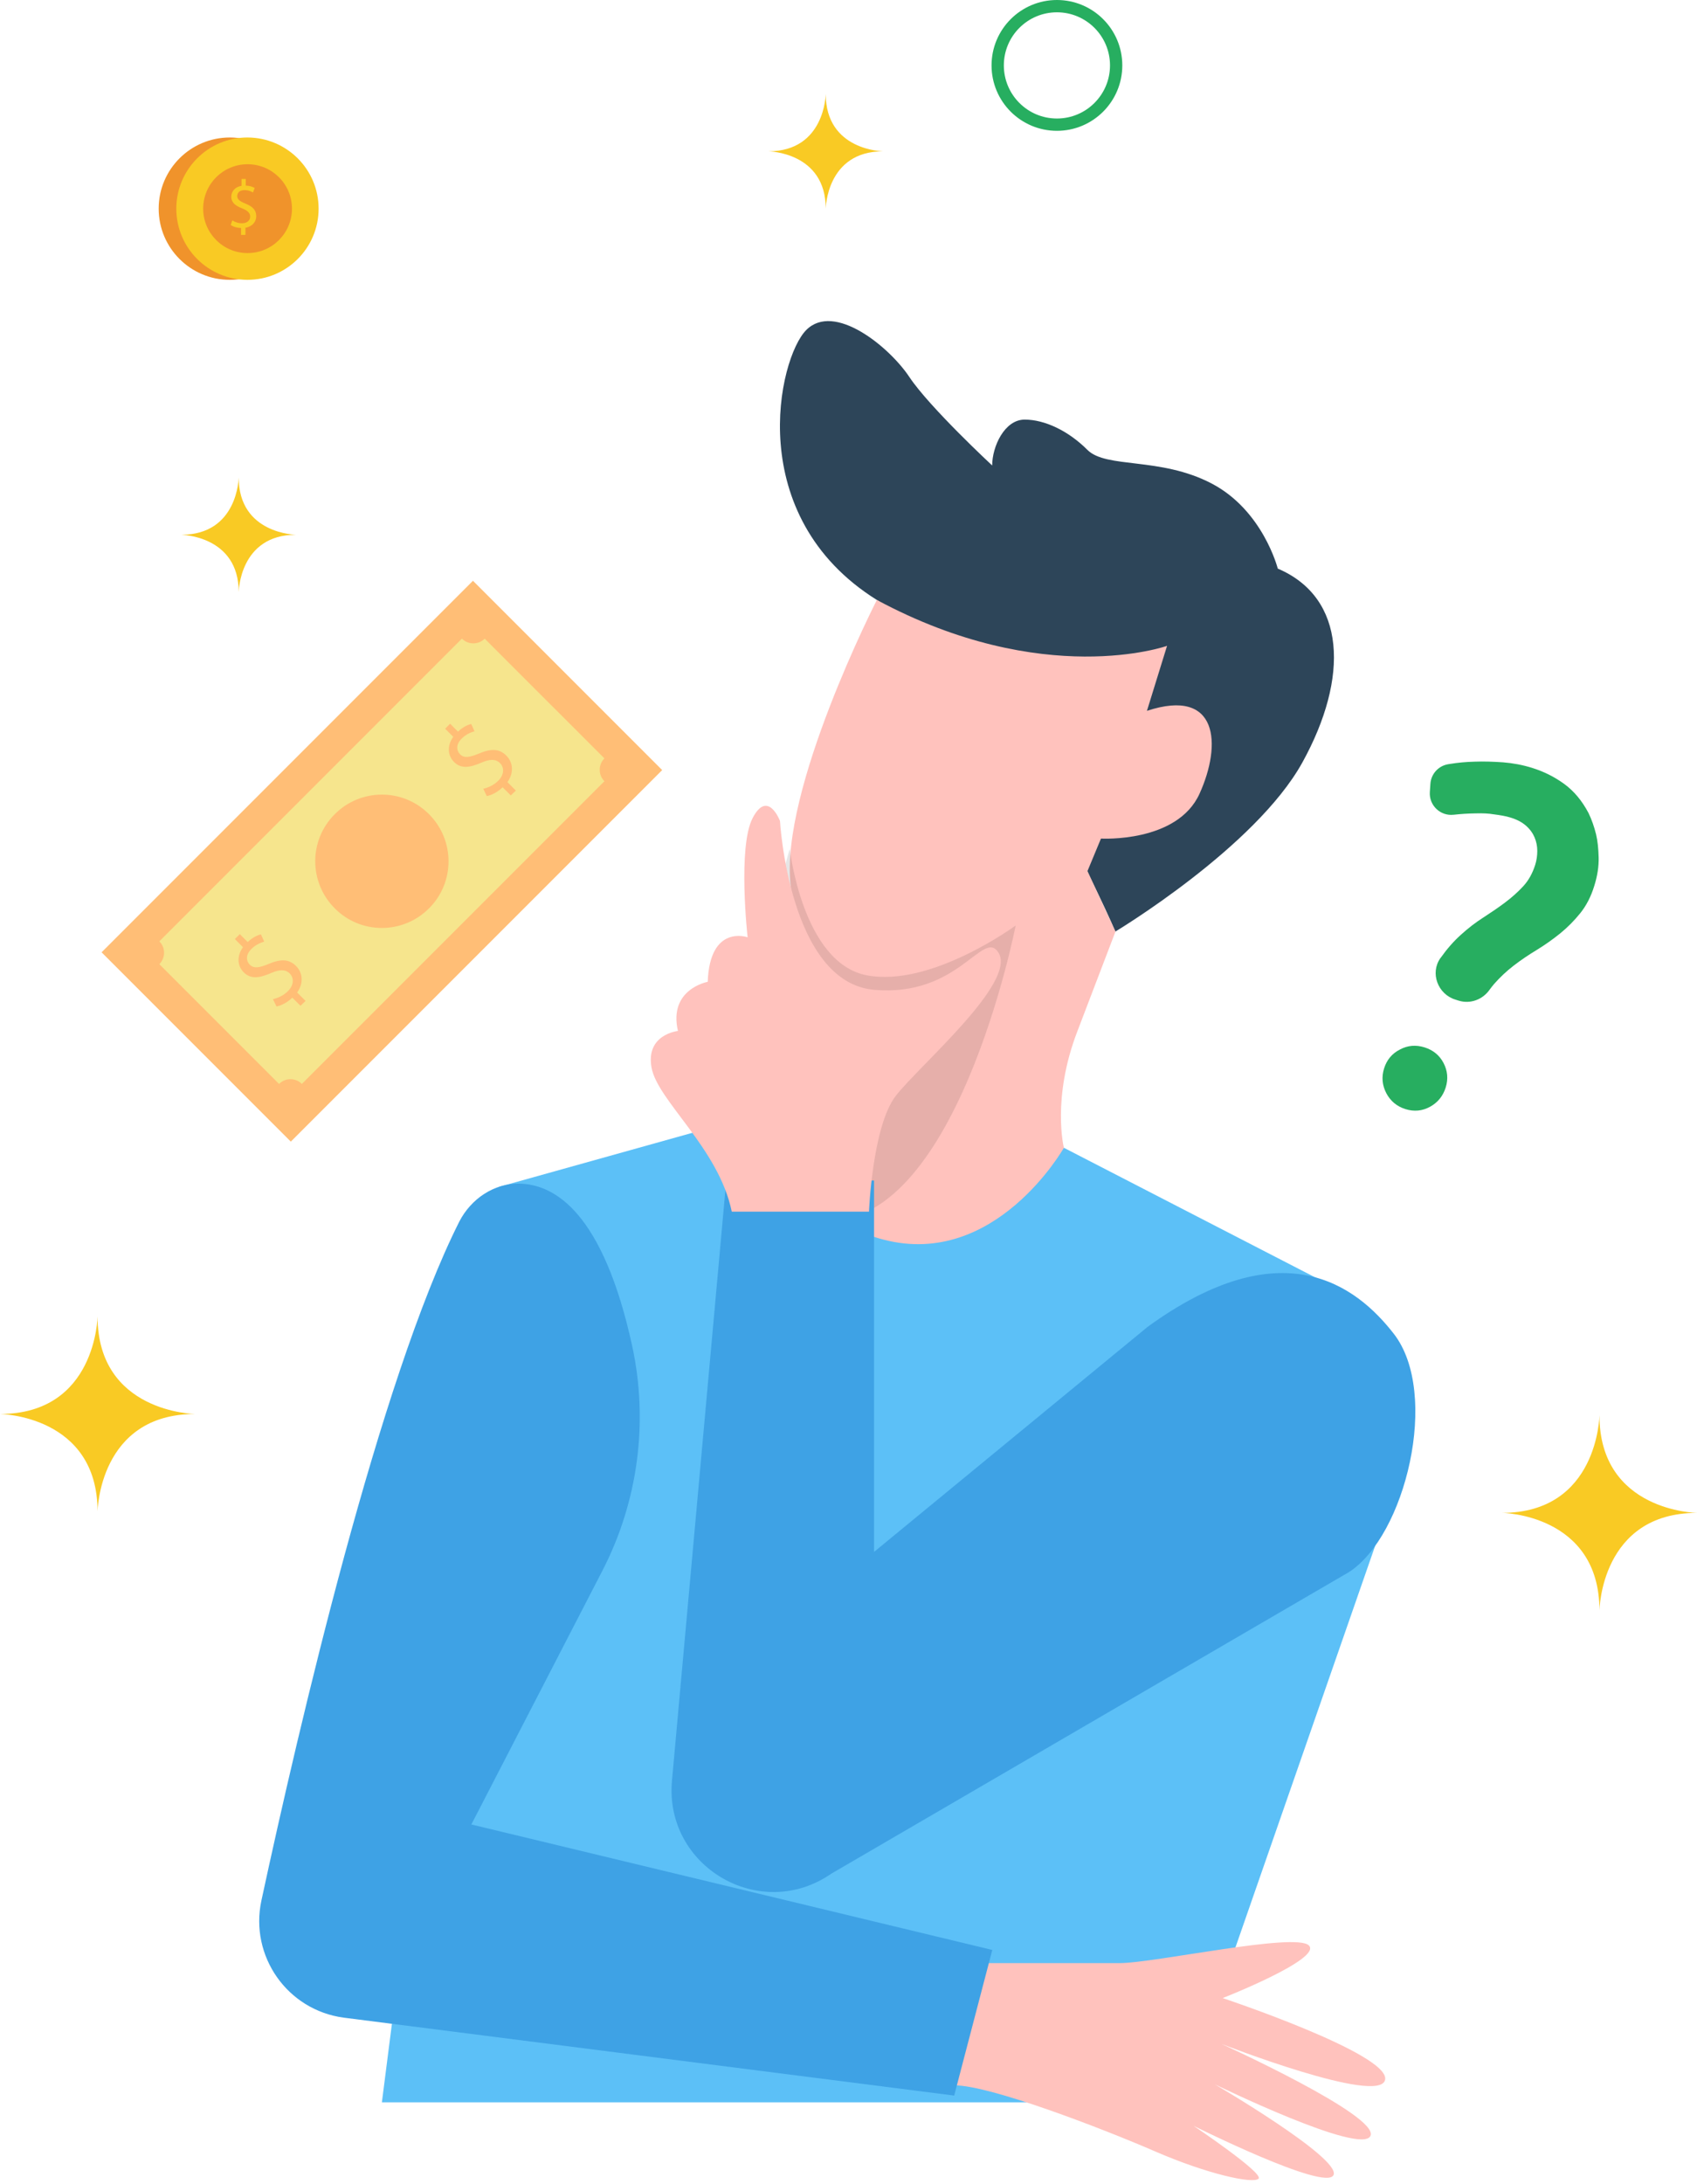 <svg width="276" height="355" viewBox="0 0 276 355" fill="none" xmlns="http://www.w3.org/2000/svg">
<path d="M76.921 94.414L16.52 154.814L47.296 185.59L107.697 125.189L76.921 94.414Z" fill="#FFBE76"/>
<path d="M98.303 123.29L78.835 103.823C77.812 104.846 76.148 104.846 75.125 103.823L25.916 153.031C26.94 154.055 26.94 155.718 25.916 156.742L45.384 176.21C46.407 175.186 48.071 175.186 49.094 176.21L98.303 127.001C97.279 125.977 97.279 124.314 98.303 123.29Z" fill="#F6E58D"/>
<path d="M69.769 132.357C74.01 136.598 74.01 143.453 69.769 147.676C65.528 151.917 58.673 151.917 54.451 147.676C50.21 143.435 50.21 136.58 54.451 132.357C58.673 128.117 65.546 128.117 69.769 132.357Z" fill="#FFBE76"/>
<path d="M48.876 163.505L47.541 162.189C46.773 162.939 45.75 163.487 44.964 163.615L44.397 162.427C45.183 162.262 46.115 161.842 46.846 161.111C47.779 160.179 47.87 159.009 47.121 158.259C46.408 157.546 45.439 157.601 44.086 158.186C42.222 158.99 40.796 159.228 39.644 158.076C38.566 156.98 38.511 155.389 39.516 153.982L38.2 152.666L39.005 151.861L40.284 153.141C41.107 152.373 41.838 152.044 42.441 151.898L42.971 153.086C42.532 153.214 41.71 153.452 40.869 154.293C39.864 155.298 40.083 156.285 40.613 156.815C41.289 157.491 42.13 157.345 43.739 156.687C45.64 155.883 47.011 155.883 48.163 157.053C49.205 158.095 49.442 159.776 48.327 161.348L49.698 162.719L48.876 163.505Z" fill="#FFBE76"/>
<path d="M83.077 129.304L81.742 127.988C80.975 128.738 79.951 129.286 79.165 129.414L78.598 128.226C79.384 128.061 80.316 127.641 81.048 126.91C81.98 125.978 82.071 124.808 81.322 124.058C80.609 123.345 79.64 123.4 78.287 123.985C76.423 124.789 74.997 125.027 73.846 123.875C72.767 122.779 72.712 121.188 73.718 119.781L72.401 118.465L73.206 117.66L74.485 118.94C75.308 118.172 76.039 117.843 76.642 117.697L77.172 118.885C76.734 119.013 75.911 119.251 75.07 120.092C74.065 121.097 74.284 122.084 74.814 122.614C75.491 123.291 76.332 123.144 77.94 122.486C79.841 121.682 81.212 121.682 82.364 122.852C83.406 123.894 83.643 125.575 82.528 127.147L83.899 128.518L83.077 129.304Z" fill="#FFBE76"/>
<path d="M48.949 33.922C48.949 40.301 43.776 45.492 37.378 45.492C30.998 45.492 25.807 40.319 25.807 33.922C25.807 27.542 30.98 22.351 37.378 22.351C43.776 22.369 48.949 27.542 48.949 33.922Z" fill="#F0932B"/>
<path d="M51.818 33.922C51.818 40.301 46.645 45.492 40.247 45.492C33.868 45.492 28.676 40.319 28.676 33.922C28.676 27.542 33.849 22.351 40.247 22.351C46.645 22.369 51.818 27.542 51.818 33.922Z" fill="#F9CA24"/>
<path d="M40.266 41.142C44.254 41.142 47.486 37.909 47.486 33.921C47.486 29.933 44.254 26.701 40.266 26.701C36.278 26.701 33.045 29.933 33.045 33.921C33.045 37.909 36.278 41.142 40.266 41.142Z" fill="#F0932B"/>
<path d="M39.207 38.181V37.066C38.567 37.047 37.909 36.864 37.525 36.572L37.781 35.823C38.183 36.097 38.75 36.298 39.371 36.298C40.157 36.298 40.687 35.841 40.687 35.219C40.687 34.616 40.249 34.232 39.444 33.903C38.311 33.465 37.616 32.953 37.616 31.984C37.616 31.07 38.274 30.375 39.28 30.211V29.096H39.974V30.174C40.632 30.192 41.089 30.375 41.418 30.558L41.144 31.289C40.907 31.161 40.468 30.905 39.755 30.905C38.896 30.905 38.585 31.417 38.585 31.856C38.585 32.423 38.987 32.715 39.956 33.117C41.089 33.574 41.674 34.159 41.674 35.146C41.674 36.024 41.071 36.828 39.919 37.029V38.181H39.207Z" fill="#F9CA24"/>
<path d="M259.292 144.019C258.761 145.756 257.994 147.236 257.007 148.461C256.02 149.686 254.923 150.783 253.735 151.752C252.528 152.72 251.267 153.616 249.951 154.42C248.616 155.225 247.373 156.065 246.185 156.979C245.015 157.875 243.955 158.881 243.004 159.959C242.767 160.233 242.529 160.544 242.31 160.836C241.177 162.5 239.129 163.268 237.21 162.664L236.698 162.5C233.846 161.622 232.549 158.186 234.267 155.755C234.285 155.736 234.285 155.718 234.303 155.718C235.327 154.274 236.424 153.013 237.612 151.953C238.782 150.892 239.988 149.96 241.25 149.156C242.493 148.352 243.681 147.547 244.778 146.725C245.874 145.902 246.861 145.025 247.739 144.074C248.616 143.124 249.256 141.954 249.695 140.564C249.914 139.852 250.024 139.102 250.024 138.334C250.024 137.567 249.878 136.835 249.585 136.141C249.293 135.446 248.836 134.806 248.196 134.24C247.556 133.673 246.697 133.216 245.655 132.905C245.326 132.796 244.906 132.704 244.449 132.613C243.973 132.521 243.461 132.448 242.895 132.375C242.145 132.247 241.177 132.192 239.97 132.229C238.782 132.247 237.612 132.32 236.46 132.448H236.424C234.267 132.704 232.402 130.931 232.549 128.756L232.64 127.421C232.75 125.831 233.92 124.515 235.51 124.241C235.62 124.222 235.729 124.204 235.857 124.186C237.082 123.985 238.416 123.857 239.879 123.82C241.341 123.766 242.877 123.82 244.467 123.93C246.057 124.058 247.629 124.35 249.165 124.826C251.047 125.411 252.784 126.27 254.374 127.421C255.965 128.573 257.299 130.163 258.359 132.174C258.871 133.234 259.273 134.386 259.584 135.629C259.84 136.707 259.968 137.969 260.004 139.395C260.041 140.857 259.803 142.392 259.292 144.019Z" fill="#27AE60"/>
<path d="M231.689 170.269C233.078 170.708 234.12 171.548 234.778 172.81C235.436 174.071 235.564 175.405 235.126 176.795C234.687 178.184 233.846 179.226 232.585 179.921C231.323 180.615 229.989 180.743 228.581 180.304C227.192 179.866 226.15 179.007 225.474 177.727C224.798 176.429 224.67 175.095 225.108 173.687C225.547 172.298 226.388 171.274 227.686 170.616C228.947 169.94 230.281 169.83 231.689 170.269Z" fill="#27AE60"/>
<path d="M173.031 186.592L218.492 210.027C227.997 214.926 232.439 226.058 228.93 236.148L192.169 341.768H62.11L81.121 192.954L130.586 179.134L173.031 186.592Z" fill="#5CC0F7"/>
<path d="M181.402 151.441C181.402 151.441 204.16 137.786 211.82 123.948C219.46 110.111 218.93 97.169 207.816 92.434C207.816 92.434 205.422 82.965 197.05 78.597C188.678 74.228 179.94 76.22 176.851 73.131C173.762 70.042 169.923 68.214 166.651 68.214C163.379 68.214 161.368 72.583 161.368 75.672C161.368 75.672 151.168 66.203 147.896 61.286C144.624 56.369 135.685 49.075 131.134 53.645C126.582 58.197 120.751 83.879 142.613 97.534C164.457 111.189 181.402 151.441 181.402 151.441Z" fill="#2D4559"/>
<path d="M142.613 97.534C142.613 97.534 126.764 128.5 128.592 143.983C130.42 159.466 140.62 162.006 140.62 162.006C140.62 162.006 136.617 176.575 130.603 179.134C130.603 179.134 125.503 196.792 143.709 201.527C161.916 206.261 173.03 186.592 173.03 186.592C173.03 186.592 171.019 178.586 175.223 167.655C179.409 156.724 181.42 151.441 181.42 151.441L176.868 141.606L179.062 136.324C179.062 136.324 191.456 137.055 195.093 129.03C198.731 121.024 198.182 111.719 186.538 115.558L189.81 104.992C189.774 105.011 169.739 112.103 142.613 97.534Z" fill="#FFC2BD"/>
<path opacity="0.1" d="M128.446 137.969C128.446 137.969 130.512 156.541 140.968 158.552C151.442 160.562 165.188 150.454 165.188 150.454C165.188 150.454 155.445 200.54 133.308 198.438C111.172 196.335 128.446 137.969 128.446 137.969Z" fill="black"/>
<path d="M186.685 215.675L142.156 252.289V191.911H118.119L109.29 289.488C108.028 303.472 123.639 312.593 135.192 304.605L219.351 255.597C228.564 249.748 234.23 226.551 226.699 216.845C220.521 208.893 208.529 199.845 186.685 215.675Z" fill="#3EA2E5"/>
<path d="M141.334 196.975C141.334 196.975 141.882 183.046 145.703 178.129C149.523 173.211 165.481 159.648 162.373 154.84C159.851 150.947 155.957 162.134 142.156 160.909C128.355 159.685 126.856 133.453 126.856 133.453C126.856 133.453 124.882 128.262 122.414 132.978C119.947 137.694 121.592 152.373 121.592 152.373C121.592 152.373 115.45 150.179 115.103 159.611C115.103 159.611 108.686 160.781 110.258 167.6C110.258 167.6 104.994 168.148 105.963 173.54C106.913 178.933 116.894 186.647 119.014 196.975H141.334Z" fill="#FFC2BD"/>
<path d="M160.417 319.137C160.417 319.137 176.449 319.137 182.097 319.137C187.745 319.137 210.686 314.092 212.88 316.268C215.073 318.461 198.859 324.822 198.859 324.822C198.859 324.822 226.169 333.926 225.273 338.112C224.359 342.298 198.677 332.28 198.677 332.28C198.677 332.28 224.359 343.943 222.897 347.215C221.435 350.487 197.58 338.843 197.58 338.843C197.58 338.843 218.163 350.871 216.883 353.594C215.603 356.318 194.125 345.588 194.125 345.588C194.125 345.588 205.586 353.284 204.691 354.179C203.795 355.075 196.319 353.412 187.928 349.774C179.556 346.136 161.112 339.007 155.226 339.007L160.417 319.137Z" fill="#FFC2BD"/>
<path d="M84.484 192.424C90.334 192.533 98.102 197.286 102.8 218.728C105.506 231.121 103.787 244.1 97.956 255.378L76.66 296.599L161.386 316.999L155.189 340.671L55.895 328.003C46.737 326.778 40.577 318.004 42.514 308.974C48.601 280.732 61.763 224.248 74.704 198.584C76.606 194.891 80.335 192.351 84.484 192.424Z" fill="#3EA2E5"/>
<path d="M181.531 10.633C181.531 15.953 177.217 20.267 171.898 20.267C166.579 20.267 162.265 15.953 162.265 10.633C162.265 5.314 166.579 1 171.898 1C177.217 1 181.531 5.314 181.531 10.633Z" stroke="#27AE60" stroke-width="2" stroke-miterlimit="10"/>
<path d="M15.867 245.733C15.867 245.733 16.068 229.867 31.733 229.867C31.733 229.867 15.867 229.666 15.867 214C15.867 214 15.666 229.867 0 229.867C0 229.867 15.867 230.068 15.867 245.733Z" fill="#F9CA24"/>
<path d="M260.134 261.813C260.134 261.813 260.335 245.946 276 245.946C276 245.946 260.134 245.745 260.134 230.08C260.134 230.08 259.933 245.946 244.267 245.946C244.249 245.928 260.134 246.129 260.134 261.813Z" fill="#F9CA24"/>
<path d="M134.298 33.922C134.298 33.922 134.407 24.599 143.62 24.599C143.62 24.599 134.298 24.489 134.298 15.277C134.298 15.277 134.188 24.599 124.975 24.599C124.993 24.599 134.298 24.727 134.298 33.922Z" fill="#F9CA24"/>
<path d="M38.823 96.255C38.823 96.255 38.933 86.932 48.146 86.932C48.146 86.932 38.823 86.823 38.823 77.61C38.823 77.61 38.713 86.932 29.5 86.932C29.5 86.951 38.823 87.06 38.823 96.255Z" fill="#F9CA24"/>
</svg>
